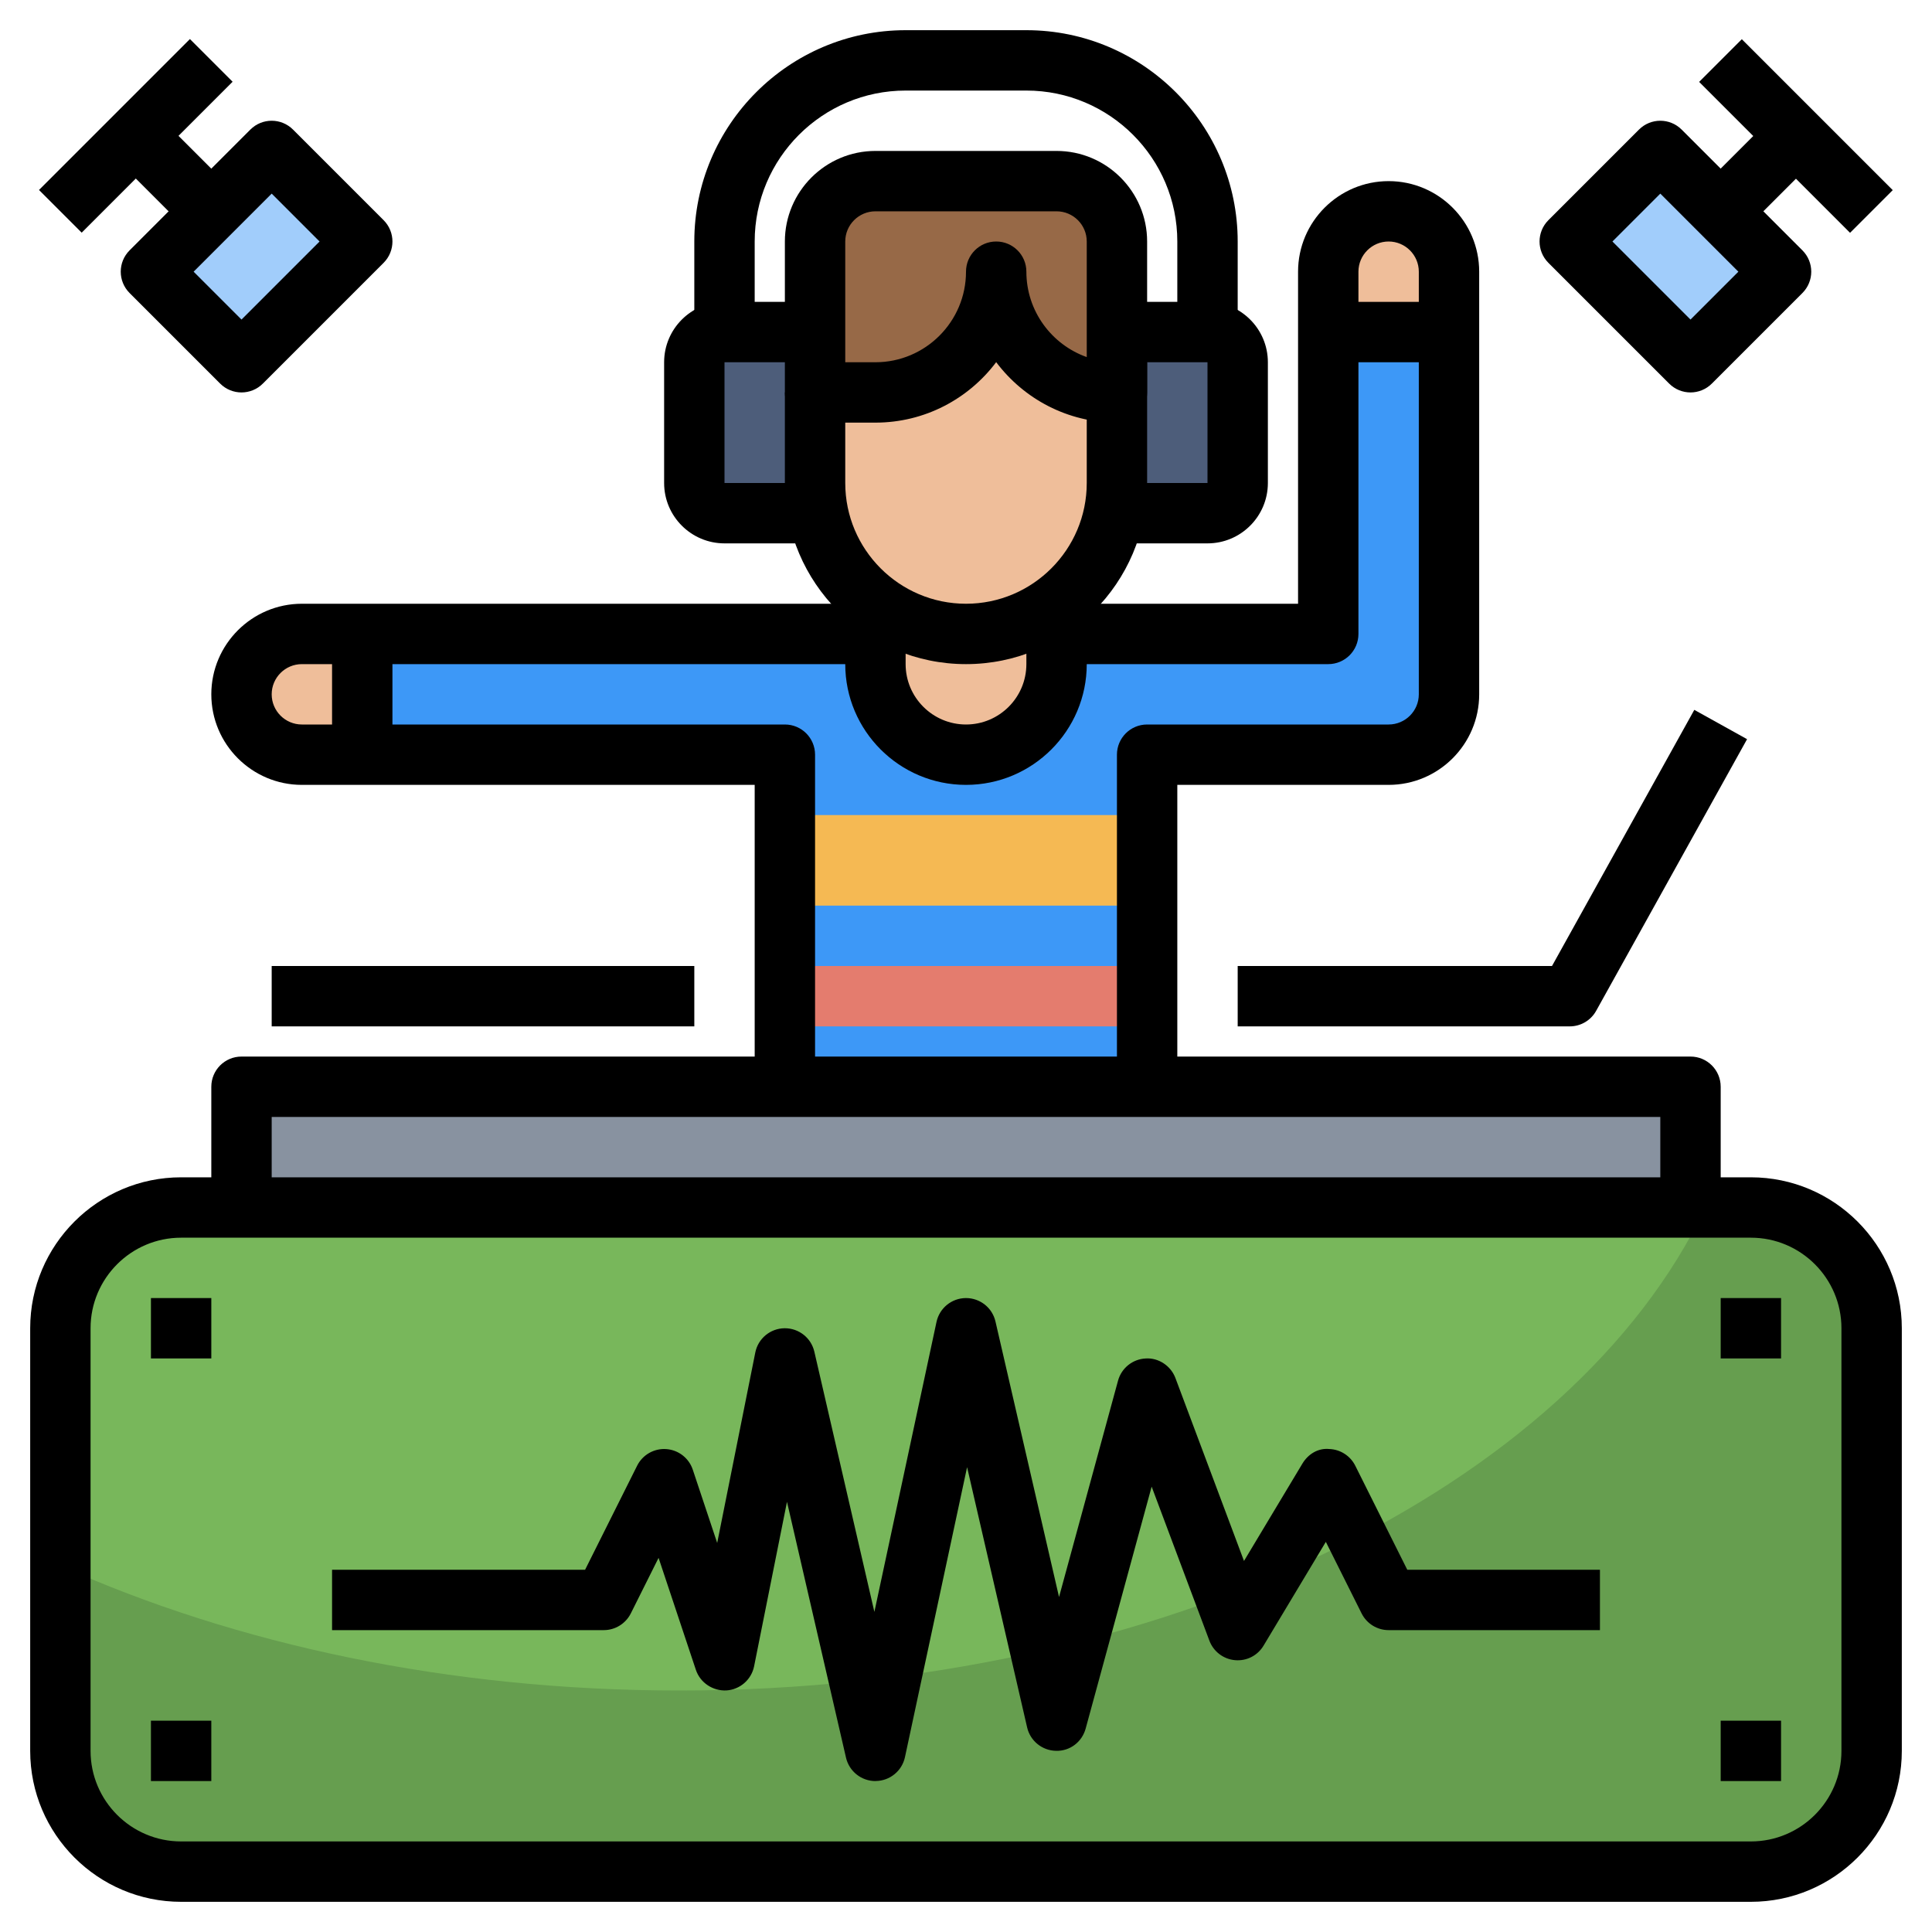 <svg id="Layer_3" enable-background="new 0 0 64 64" height="512" viewBox="0 0 64 64" width="512" xmlns="http://www.w3.org/2000/svg"><g><g><path d="m53.379 5.672h4.243v5.657h-4.243z" fill="#a1cdfb" transform="matrix(.707 -.707 .707 .707 10.245 41.734)"/></g><g><path d="m5.672 6.379h5.657v4.243h-5.657z" fill="#a1cdfb" transform="matrix(.707 -.707 .707 .707 -3.521 8.5)"/></g><g><path d="m2 58v-14c0-2.209 1.791-4 4-4h52c2.209 0 4 1.791 4 4v14c0 2.209-1.791 4-4 4h-52c-2.209 0-4-1.791-4-4z" fill="#669e4f"/></g><g><path d="m6 40c-2.209 0-4 1.791-4 4v7.864c5.791 2.602 12.861 4.136 20.5 4.136 16.039 0 29.589-6.743 33.99-16z" fill="#78b75b"/></g><g><path d="m8 40v-4h48v4" fill="#8892a0"/></g><g><path d="m26 36v-11h-16c-1.105 0-2-.895-2-2 0-1.105.895-2 2-2h19 6 9v-12c0-1.105.895-2 2-2 1.105 0 2 .895 2 2v14c0 1.105-.895 2-2 2h-8v11" fill="#3d98f7"/></g><g><path d="m46 7c-1.105 0-2 .895-2 2v2h4v-2c0-1.105-.895-2-2-2z" fill="#efbe9a"/></g><g><path d="m12 25h-2c-1.105 0-2-.895-2-2 0-1.105.895-2 2-2h2z" fill="#efbe9a"/></g><g><path d="m26 27h12v3h-12z" fill="#f5b953"/></g><g><path d="m26 32h12v2h-12z" fill="#e47c6e"/></g><g><path d="m37 8v8c0 2.761-2.239 5-5 5-2.761 0-5-2.239-5-5v-8" fill="#efbe9a"/></g><g><path d="m33 9c0 2.209-1.791 4-4 4h-2v-5c0-1.105.895-2 2-2h6c1.105 0 2 .895 2 2v5c-2.209 0-4-1.791-4-4z" fill="#976947"/></g><g><path d="m29 20v2c0 1.657 1.343 3 3 3 1.657 0 3-1.343 3-3v-2" fill="#efbe9a"/></g><g><path d="m27 11h-3c-.552 0-1 .448-1 1v4c0 .552.448 1 1 1h3" fill="#4d5d7a"/></g><g><path d="m37 11h3c.552 0 1 .448 1 1v4c0 .552-.448 1-1 1h-3" fill="#4d5d7a"/></g><g><path d="m37 14c-1.634 0-3.087-.788-4-2.003-.913 1.215-2.366 2.003-4 2.003h-2c-.552 0-1-.447-1-1v-5c0-1.654 1.346-3 3-3h6c1.654 0 3 1.346 3 3v5c0 .553-.448 1-1 1zm-9-2h1c1.654 0 3-1.346 3-3 0-.553.448-1 1-1s1 .447 1 1c0 1.304.836 2.416 2 2.829v-3.829c0-.552-.449-1-1-1h-6c-.551 0-1 .448-1 1z"/></g><g><path d="m32 22c-3.309 0-6-2.691-6-6v-3h2v3c0 2.206 1.794 4 4 4s4-1.794 4-4v-4h2v4c0 3.309-2.691 6-6 6z"/></g><g><path d="m27 18h-3c-1.103 0-2-.897-2-2v-4c0-1.103.897-2 2-2h3v2h-3v4h3z"/></g><g><path d="m40 18h-3v-2h3v-4h-3v-2h3c1.103 0 2 .897 2 2v4c0 1.103-.897 2-2 2z"/></g><g><path d="m32 26c-2.206 0-4-1.794-4-4v-2h2v2c0 1.103.897 2 2 2s2-.897 2-2v-2h2v2c0 2.206-1.794 4-4 4z"/></g><g><path d="m39 36h-2v-11c0-.553.448-1 1-1h8c.551 0 1-.448 1-1v-14c0-.552-.449-1-1-1s-1 .448-1 1v12c0 .553-.448 1-1 1h-9v-2h8v-11c0-1.654 1.346-3 3-3s3 1.346 3 3v14c0 1.654-1.346 3-3 3h-7z"/></g><g><path d="m58 63h-52c-2.757 0-5-2.243-5-5v-14c0-2.757 2.243-5 5-5h52c2.757 0 5 2.243 5 5v14c0 2.757-2.243 5-5 5zm-52-22c-1.654 0-3 1.346-3 3v14c0 1.654 1.346 3 3 3h52c1.654 0 3-1.346 3-3v-14c0-1.654-1.346-3-3-3z"/></g><g><path d="m57 40h-2v-3h-46v3h-2v-4c0-.553.448-1 1-1h48c.552 0 1 .447 1 1z"/></g><g><path d="m44 10h4v2h-4z"/></g><g><path d="m27 36h-2v-10h-15c-1.654 0-3-1.346-3-3s1.346-3 3-3h19v2h-19c-.551 0-1 .448-1 1s.449 1 1 1h16c.552 0 1 .447 1 1z"/></g><g><path d="m41 11h-2v-3c0-2.757-2.243-5-5-5h-4c-2.757 0-5 2.243-5 5v3h-2v-3c0-3.859 3.14-7 7-7h4c3.86 0 7 3.141 7 7z"/></g><g><path d="m5 43h2v2h-2z"/></g><g><path d="m57 43h2v2h-2z"/></g><g><path d="m5 57h2v2h-2z"/></g><g><path d="m57 57h2v2h-2z"/></g><g><path d="m52 34h-11v-2h10.412l4.714-8.485 1.748.971-5 9c-.176.317-.511.514-.874.514z"/></g><g><path d="m58.5.964h2v7.071h-2z" transform="matrix(.707 -.707 .707 .707 14.245 43.391)"/></g><g><path d="m56.379 4.5h4.243v2h-4.243z" transform="matrix(.707 -.707 .707 .707 13.245 42.977)"/></g><g><path d="m56 13c-.256 0-.512-.098-.707-.293l-4-4c-.391-.391-.391-1.023 0-1.414l3-3c.391-.391 1.023-.391 1.414 0l4 4c.391.391.391 1.023 0 1.414l-3 3c-.195.195-.451.293-.707.293zm-2.586-5 2.586 2.586 1.586-1.586-2.586-2.586z"/></g><g><path d="m.964 3.5h7.071v2h-7.071z" transform="matrix(.707 -.707 .707 .707 -1.864 4.5)"/></g><g><path d="m4.5 3.379h2v4.243h-2z" transform="matrix(.707 -.707 .707 .707 -2.278 5.5)"/></g><g><path d="m8 13c-.256 0-.512-.098-.707-.293l-3-3c-.391-.391-.391-1.023 0-1.414l4-4c.391-.391 1.023-.391 1.414 0l3 3c.391.391.391 1.023 0 1.414l-4 4c-.195.195-.451.293-.707.293zm-1.586-4 1.586 1.586 2.586-2.586-1.586-1.586z"/></g><g><path d="m29 59c-.465 0-.87-.321-.975-.775l-1.955-8.475-1.089 5.446c-.089.444-.466.773-.918.802-.445.022-.867-.251-1.011-.682l-1.236-3.71-.92 1.841c-.171.339-.517.553-.896.553h-9v-2h8.382l1.724-3.447c.181-.362.563-.579.965-.55.403.028.75.297.878.681l.809 2.428 1.262-6.308c.092-.462.495-.797.966-.804h.015c.465 0 .87.321.975.775l1.989 8.621 2.058-9.606c.099-.458.501-.786.97-.79h.008c.465 0 .87.321.975.775l2.106 9.128 1.954-7.166c.114-.419.485-.716.918-.736.421-.028.83.241.983.647l2.272 6.061 1.934-3.224c.188-.313.516-.523.896-.484.365.014.692.226.856.552l1.723 3.447h6.382v2h-7c-.379 0-.725-.214-.895-.553l-1.185-2.371-2.063 3.438c-.197.328-.558.516-.948.481-.382-.035-.711-.285-.846-.645l-1.913-5.103-2.186 8.014c-.121.443-.519.751-.984.737-.458-.009-.852-.328-.955-.775l-1.989-8.621-2.058 9.606c-.099.458-.501.786-.97.79-.003.002-.006.002-.008.002z"/></g><g><path d="m9 32h14v2h-14z"/></g><g><path d="m11 21h2v4h-2z"/></g></g></svg>